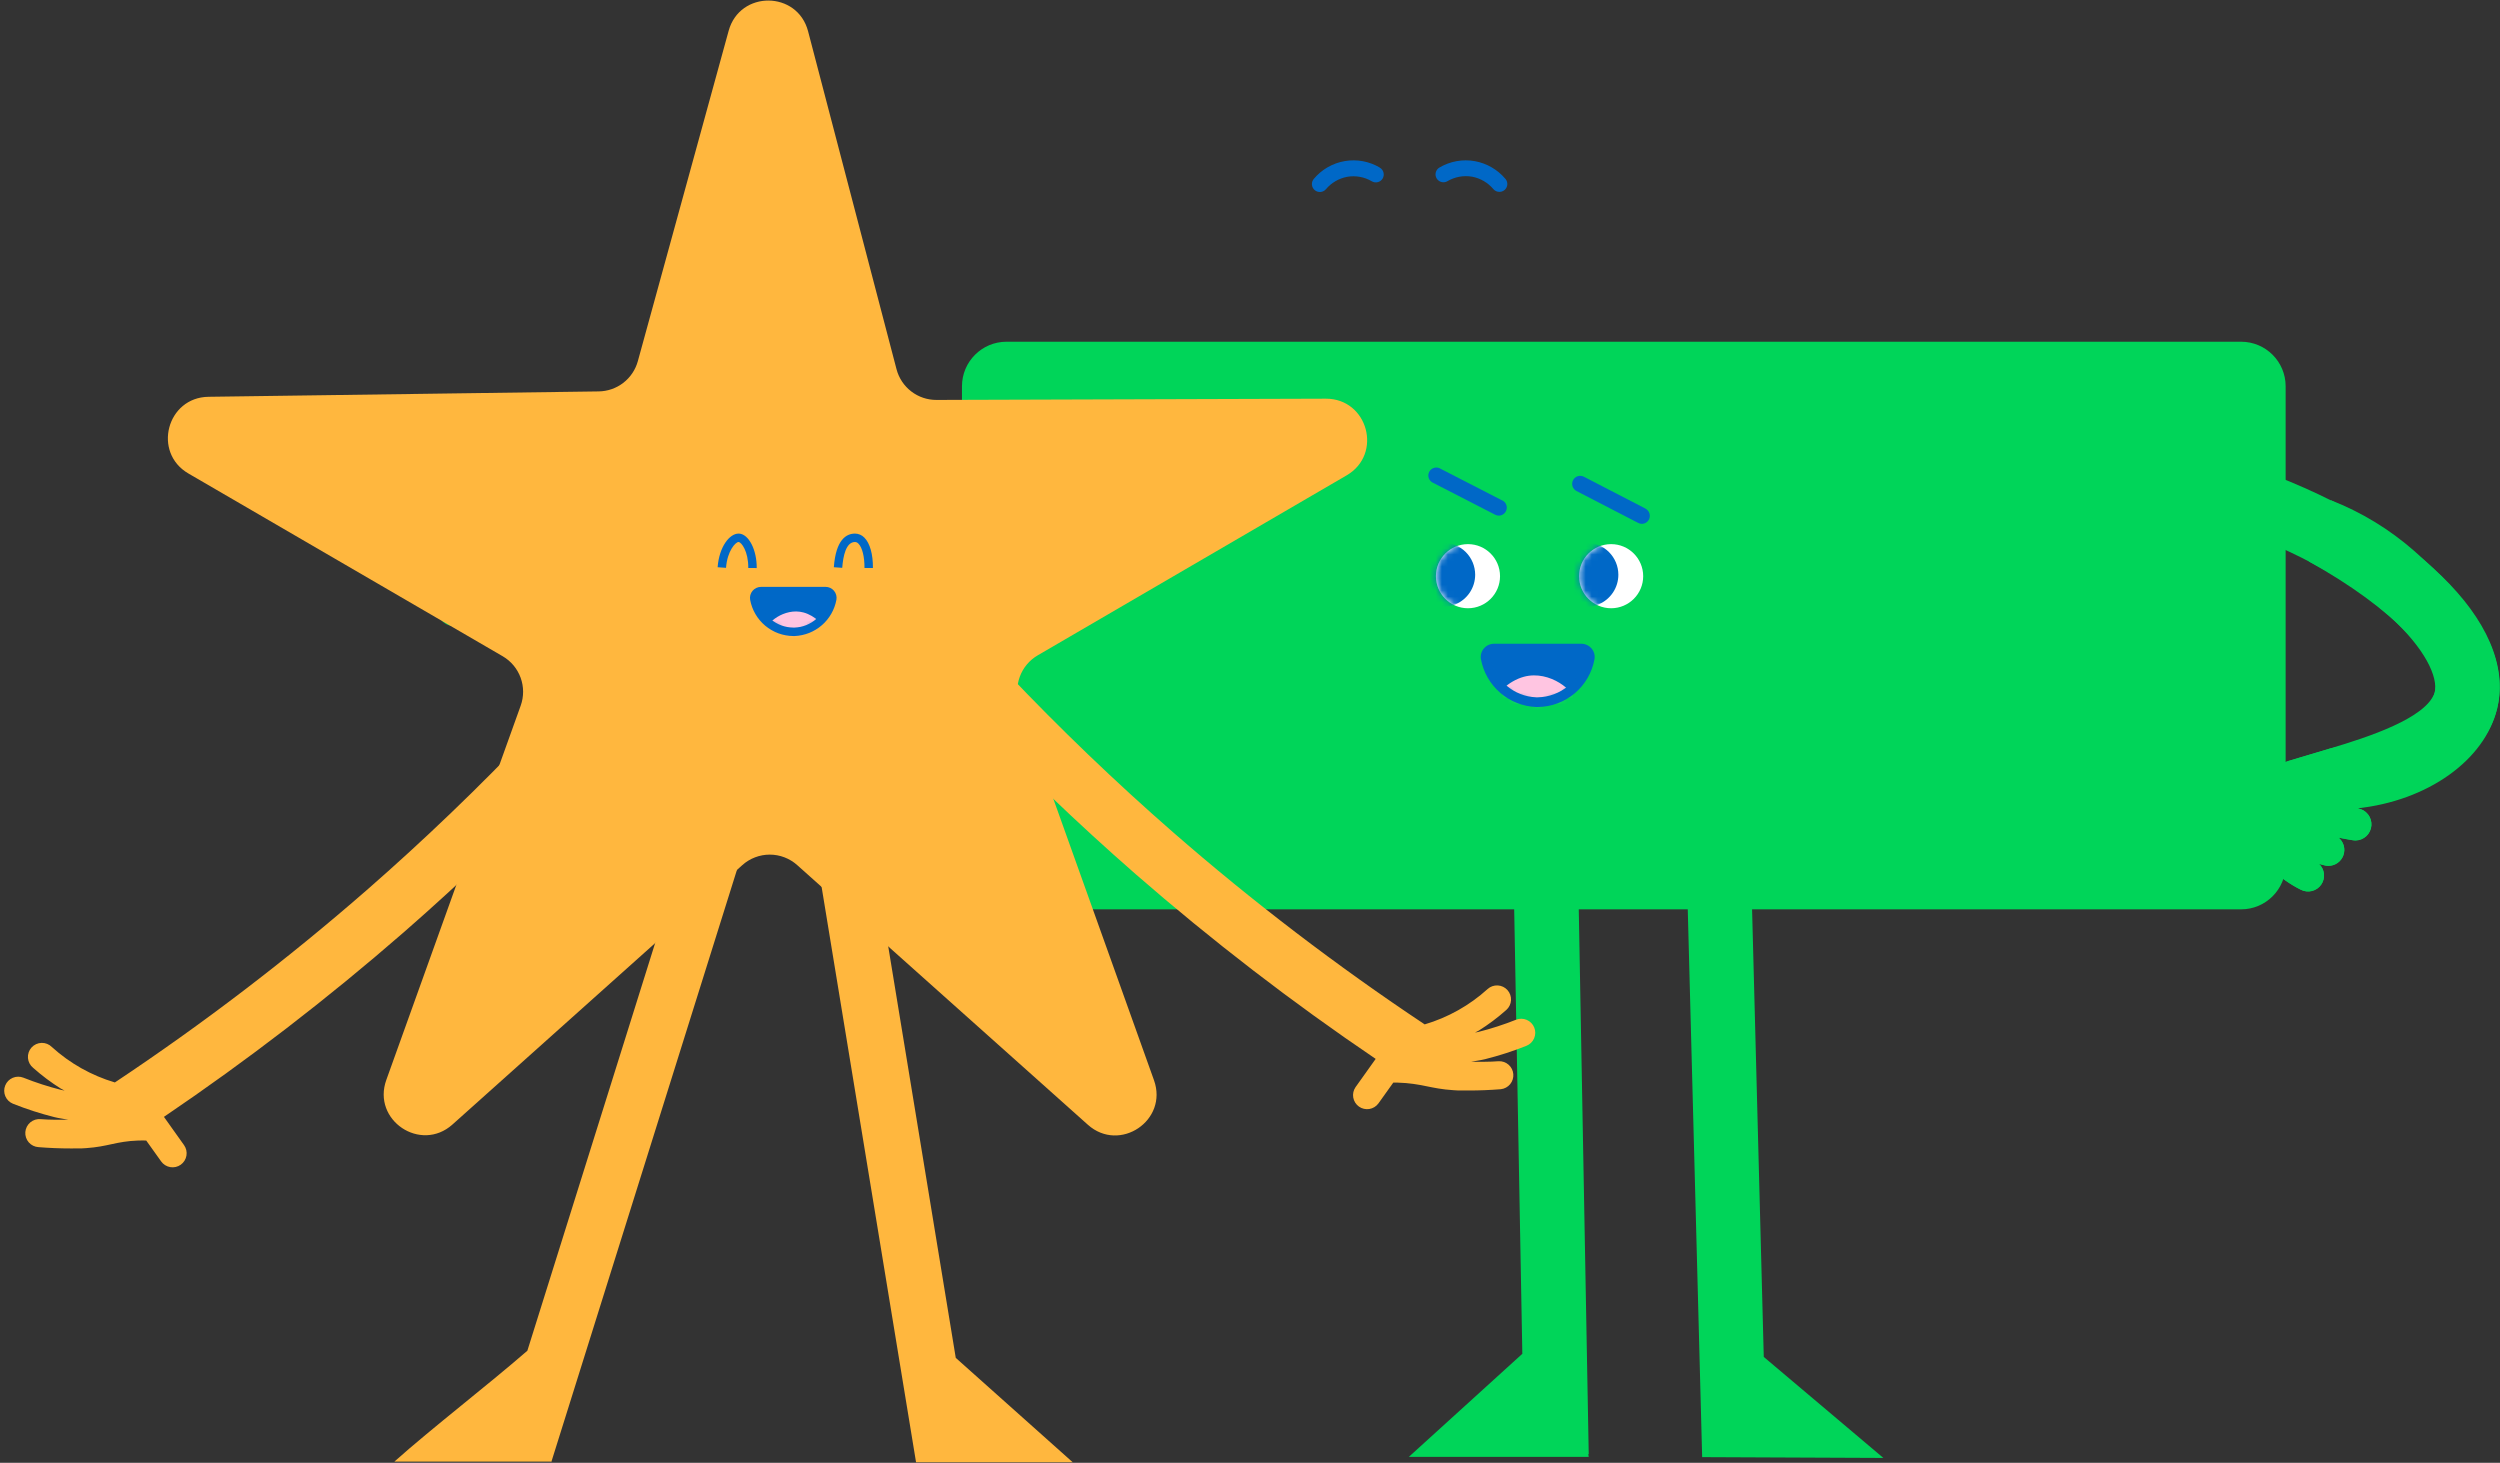 <svg width="417" height="244" viewBox="0 0 417 244" fill="none" xmlns="http://www.w3.org/2000/svg">
<rect x="0" y="0" width="417" height="244" fill="#333333" stroke="none"/>
<path d="M374.409 77.507L370.979 87.679C396.787 96.385 407.4 110.257 406.094 115.575C405.235 119.064 398.275 122.776 388.78 124.823L381.721 126.935C378.58 128.011 376.279 129.953 375.25 132.4C372.979 137.842 376.721 144.872 383.768 148.407C384.34 148.703 384.999 148.782 385.624 148.629C386.249 148.476 386.797 148.101 387.167 147.575C387.537 147.048 387.703 146.405 387.635 145.766C387.568 145.126 387.27 144.532 386.798 144.095C387.151 144.195 387.492 144.307 387.863 144.377C388.036 144.416 388.214 144.433 388.392 144.43C388.937 144.426 389.468 144.255 389.913 143.939C390.357 143.623 390.694 143.178 390.877 142.664C391.06 142.15 391.08 141.592 390.936 141.067C390.791 140.541 390.489 140.072 390.069 139.724C390.857 139.871 391.575 140.03 392.498 140.165C392.633 140.184 392.768 140.194 392.904 140.195C393.576 140.185 394.22 139.924 394.71 139.463C395.199 139.002 395.498 138.375 395.547 137.704C395.596 137.034 395.393 136.37 394.977 135.842C394.561 135.314 393.962 134.961 393.298 134.853H393.145C402.958 132.465 414.182 127.706 416.524 118.187C420.001 103.998 402.287 86.908 374.409 77.507Z" fill="#00D559"/>
<path d="M120.43 116.616C113.871 111.098 110.653 104.08 109.1 99.162C110.17 98.125 111.137 96.986 111.988 95.762C113.708 93.29 114.711 90.391 114.889 87.385C114.913 86.88 114.794 86.378 114.547 85.937C114.299 85.497 113.933 85.134 113.489 84.892C113.045 84.65 112.542 84.537 112.038 84.567C111.533 84.597 111.047 84.768 110.635 85.061C110.027 85.586 109.633 86.317 109.529 87.114C108.841 89.738 107.217 91.65 106.211 92.832C105.368 93.813 104.375 94.655 103.27 95.326C101.06 95.1 98.869 94.723 96.711 94.197C96.01 94.026 94.469 93.662 92.287 93.191C91.698 93.073 91.075 92.95 90.21 92.809C85.413 92.041 80.545 91.812 75.697 92.126C74.987 92.173 74.324 92.5 73.854 93.035C73.384 93.57 73.146 94.269 73.191 94.979C73.247 95.688 73.577 96.346 74.111 96.814C74.645 97.282 75.341 97.523 76.05 97.486C77.344 97.397 78.644 97.444 79.945 97.444C78.118 97.922 76.33 98.537 74.597 99.286C74.034 99.535 73.574 99.97 73.294 100.517C73.014 101.065 72.931 101.693 73.058 102.295C73.186 102.897 73.516 103.437 73.995 103.824C74.473 104.211 75.07 104.422 75.685 104.421C76.058 104.422 76.427 104.344 76.768 104.192C78.832 103.299 80.986 102.628 83.192 102.192C82.604 102.392 82.045 102.551 81.486 102.78C80.858 103.071 80.365 103.592 80.112 104.237C79.859 104.881 79.864 105.598 80.126 106.239C80.389 106.88 80.888 107.394 81.52 107.676C82.153 107.958 82.87 107.985 83.521 107.751C88.51 105.703 93.945 104.988 99.293 105.674C99.57 105.692 99.847 105.669 100.117 105.604C102.901 113.035 107.507 119.647 113.512 124.835C123.513 133.265 135.214 135.6 145.061 135.6C152.363 135.597 159.615 134.405 166.534 132.071L162.81 121.999C162.557 122.058 137.602 131.047 120.43 116.616Z" fill="#00D559"/>
<path d="M290.167 72L279.431 72.288C280.933 129.21 282.429 186.131 283.92 243.049L314.146 243.184L294.197 226.336L290.167 72Z" fill="#00D559"/>
<path d="M261.88 72L251.112 72.193L253.925 225.812L235 243H265L264.923 242.549H265L261.88 72Z" fill="#00D559"/>
<path d="M373.815 57H167.887C163.784 57 160.457 60.327 160.457 64.43V144.248C160.457 148.352 163.784 151.678 167.887 151.678H373.815C377.919 151.678 381.245 148.352 381.245 144.248V64.43C381.245 60.327 377.919 57 373.815 57Z" fill="#00D559"/>
<path d="M256.494 117.122H256.211C254.192 117.032 252.263 116.261 250.739 114.934C249.214 113.607 248.184 111.803 247.816 109.816C247.78 109.618 247.789 109.414 247.842 109.219C247.895 109.025 247.991 108.845 248.122 108.692C248.253 108.532 248.417 108.404 248.603 108.315C248.789 108.226 248.993 108.181 249.199 108.181H263.812C264.02 108.181 264.226 108.228 264.414 108.317C264.602 108.407 264.768 108.537 264.9 108.698C265.028 108.853 265.12 109.034 265.171 109.228C265.222 109.422 265.23 109.624 265.194 109.822C264.812 111.857 263.736 113.697 262.15 115.028C260.563 116.359 258.564 117.099 256.494 117.122Z" fill="#0068C7"/>
<mask id="mask0_5403_16" style="mask-type:luminance" maskUnits="userSpaceOnUse" x="247" y="108" width="19" height="10">
<path d="M256.494 117.122H256.211C254.192 117.032 252.263 116.261 250.739 114.934C249.214 113.607 248.184 111.803 247.816 109.816C247.78 109.618 247.789 109.414 247.842 109.219C247.895 109.025 247.991 108.845 248.122 108.692C248.253 108.532 248.417 108.404 248.603 108.315C248.789 108.226 248.993 108.181 249.199 108.181H263.812C264.02 108.181 264.226 108.228 264.414 108.317C264.602 108.407 264.768 108.537 264.9 108.698C265.028 108.853 265.12 109.034 265.171 109.228C265.222 109.422 265.23 109.624 265.194 109.822C264.812 111.857 263.736 113.697 262.15 115.028C260.563 116.359 258.564 117.099 256.494 117.122Z" fill="white"/>
</mask>
<g mask="url(#mask0_5403_16)">
<path d="M256.234 116.311C258.276 116.347 260.257 115.614 261.783 114.257C263.309 112.9 264.268 111.018 264.47 108.986H248.51C248.701 110.932 249.587 112.744 251.006 114.09C252.425 115.435 254.281 116.224 256.234 116.311Z" fill="#0068C7"/>
<path d="M254.193 112.881C251.623 113.569 249.134 115.934 249.593 117.252C250.452 119.746 262.035 119.223 262.535 116.94C262.888 115.44 258.559 111.704 254.193 112.881Z" fill="#FFC5E1"/>
</g>
<path d="M268.736 101.456C271.689 101.456 274.084 99.062 274.084 96.109C274.084 93.156 271.689 90.761 268.736 90.761C265.783 90.761 263.389 93.156 263.389 96.109C263.389 99.062 265.783 101.456 268.736 101.456Z" fill="white"/>
<mask id="mask1_5403_16" style="mask-type:luminance" maskUnits="userSpaceOnUse" x="263" y="90" width="12" height="12">
<path d="M268.736 101.456C271.689 101.456 274.084 99.062 274.084 96.109C274.084 93.156 271.689 90.761 268.736 90.761C265.783 90.761 263.389 93.156 263.389 96.109C263.389 99.062 265.783 101.456 268.736 101.456Z" fill="white"/>
</mask>
<g mask="url(#mask1_5403_16)">
<path d="M264.589 90.52C263.531 90.521 262.498 90.836 261.619 91.424C260.741 92.013 260.056 92.848 259.652 93.825C259.249 94.803 259.144 95.878 259.351 96.915C259.558 97.951 260.067 98.904 260.815 99.651C261.563 100.398 262.516 100.907 263.553 101.113C264.591 101.319 265.666 101.213 266.642 100.808C267.619 100.403 268.454 99.717 269.041 98.838C269.629 97.959 269.942 96.925 269.942 95.868C269.942 95.165 269.804 94.469 269.534 93.82C269.265 93.171 268.871 92.581 268.374 92.084C267.877 91.588 267.286 91.194 266.637 90.926C265.987 90.657 265.291 90.519 264.589 90.52Z" fill="#0068C7"/>
</g>
<path d="M274.501 84.849L264.194 79.519C263.879 79.356 263.51 79.324 263.171 79.431C262.832 79.539 262.549 79.777 262.385 80.093C262.222 80.409 262.19 80.777 262.298 81.116C262.405 81.456 262.643 81.738 262.959 81.902L273.254 87.226C273.444 87.327 273.656 87.38 273.872 87.379C274.171 87.374 274.46 87.269 274.693 87.081C274.925 86.893 275.089 86.632 275.156 86.341C275.224 86.049 275.192 85.744 275.066 85.472C274.94 85.201 274.726 84.98 274.46 84.843L274.501 84.849Z" fill="#0068C7"/>
<path d="M244.858 101.456C247.811 101.456 250.205 99.062 250.205 96.109C250.205 93.156 247.811 90.761 244.858 90.761C241.904 90.761 239.51 93.156 239.51 96.109C239.51 99.062 241.904 101.456 244.858 101.456Z" fill="white"/>
<mask id="mask2_5403_16" style="mask-type:luminance" maskUnits="userSpaceOnUse" x="239" y="90" width="12" height="12">
<path d="M244.858 101.456C247.811 101.456 250.205 99.062 250.205 96.109C250.205 93.156 247.811 90.761 244.858 90.761C241.904 90.761 239.51 93.156 239.51 96.109C239.51 99.062 241.904 101.456 244.858 101.456Z" fill="white"/>
</mask>
<g mask="url(#mask2_5403_16)">
<path d="M240.71 90.52C239.653 90.52 238.619 90.834 237.739 91.421C236.86 92.009 236.175 92.844 235.77 93.821C235.365 94.799 235.259 95.874 235.466 96.911C235.672 97.948 236.181 98.901 236.929 99.649C237.677 100.397 238.63 100.906 239.667 101.112C240.704 101.319 241.78 101.213 242.757 100.808C243.734 100.403 244.569 99.718 245.157 98.839C245.744 97.959 246.058 96.925 246.058 95.868C246.058 94.45 245.494 93.089 244.492 92.087C243.489 91.084 242.129 90.52 240.71 90.52Z" fill="#0068C7"/>
</g>
<path d="M250.623 83.502L240.322 78.207C240.167 78.103 239.99 78.033 239.806 78.001C239.621 77.969 239.431 77.977 239.249 78.023C239.068 78.069 238.898 78.153 238.75 78.27C238.603 78.386 238.482 78.532 238.395 78.698C238.309 78.865 238.258 79.047 238.246 79.235C238.235 79.422 238.263 79.609 238.328 79.785C238.394 79.961 238.496 80.121 238.628 80.254C238.76 80.388 238.918 80.492 239.093 80.561L249.394 85.855C249.584 85.957 249.796 86.01 250.011 86.008C250.311 86.003 250.6 85.898 250.832 85.71C251.065 85.522 251.228 85.262 251.296 84.97C251.364 84.679 251.332 84.373 251.206 84.102C251.08 83.83 250.866 83.609 250.6 83.473L250.623 83.502Z" fill="#0068C7"/>
<path d="M87.216 96.321C86.104 96.156 84.981 96.086 83.857 96.109C82.363 96.138 80.877 96.335 79.427 96.697C79.236 96.745 79.068 96.861 78.956 97.023C78.844 97.186 78.796 97.384 78.821 97.58C78.845 97.776 78.941 97.956 79.09 98.086C79.239 98.216 79.43 98.287 79.627 98.286C79.694 98.291 79.761 98.291 79.827 98.286C81.155 97.932 82.519 97.734 83.892 97.697C84.92 97.667 85.948 97.732 86.963 97.891C87.174 97.919 87.387 97.865 87.559 97.74C87.73 97.615 87.848 97.43 87.887 97.221C87.912 97.013 87.857 96.804 87.732 96.636C87.607 96.469 87.422 96.356 87.216 96.321Z" fill="#0068C7"/>
<path d="M87.845 100.421H87.792C87.022 100.468 86.256 100.562 85.498 100.703C84.625 100.872 83.766 101.104 82.927 101.398C82.749 101.461 82.599 101.586 82.503 101.749C82.407 101.912 82.372 102.104 82.404 102.291C82.435 102.478 82.532 102.647 82.676 102.77C82.82 102.893 83.003 102.961 83.192 102.962C83.284 102.964 83.376 102.948 83.463 102.915C84.23 102.647 85.017 102.437 85.816 102.286C86.508 102.157 87.207 102.071 87.91 102.027C88.124 102.02 88.326 101.928 88.472 101.772C88.618 101.616 88.697 101.408 88.689 101.195C88.682 100.981 88.591 100.779 88.435 100.632C88.279 100.486 88.071 100.408 87.857 100.415L87.845 100.421Z" fill="#0068C7"/>
<path d="M101.052 98.038C99.789 97.871 98.505 97.964 97.279 98.311C96.053 98.658 94.91 99.252 93.922 100.056C93.831 100.119 93.753 100.199 93.695 100.293C93.636 100.387 93.597 100.492 93.58 100.601C93.564 100.711 93.57 100.822 93.599 100.929C93.627 101.036 93.677 101.136 93.746 101.223C93.815 101.309 93.901 101.381 93.999 101.433C94.096 101.485 94.204 101.516 94.314 101.525C94.424 101.534 94.535 101.519 94.64 101.483C94.745 101.447 94.841 101.39 94.922 101.315C96.584 100 98.699 99.395 100.805 99.633C102.07 99.823 103.264 100.333 104.276 101.115C104.447 101.228 104.654 101.271 104.856 101.236C105.057 101.201 105.238 101.091 105.361 100.928C105.485 100.765 105.542 100.561 105.52 100.358C105.499 100.154 105.401 99.967 105.247 99.833C104.025 98.886 102.581 98.268 101.052 98.038Z" fill="#0068C7"/>
<path d="M263.812 107.375H249.199C248.876 107.376 248.557 107.448 248.264 107.585C247.972 107.722 247.713 107.921 247.505 108.169C247.297 108.414 247.147 108.702 247.063 109.012C246.98 109.322 246.966 109.647 247.022 109.963C247.428 112.134 248.557 114.104 250.226 115.551C251.895 116.997 254.005 117.836 256.211 117.928H256.494C258.751 117.909 260.931 117.104 262.658 115.651C264.386 114.199 265.553 112.189 265.959 109.969C266.015 109.659 266.003 109.341 265.923 109.036C265.844 108.731 265.7 108.448 265.5 108.204C265.295 107.952 265.038 107.748 264.747 107.605C264.455 107.462 264.137 107.383 263.812 107.375ZM256.494 116.311H256.235C254.397 116.235 252.639 115.537 251.25 114.331C249.86 113.125 248.922 111.484 248.587 109.675C248.57 109.593 248.573 109.508 248.595 109.427C248.618 109.346 248.659 109.271 248.717 109.21C248.771 109.141 248.841 109.085 248.921 109.046C249 109.007 249.087 108.987 249.176 108.987H263.788C263.878 108.986 263.966 109.006 264.047 109.045C264.127 109.083 264.198 109.14 264.253 109.21C264.305 109.274 264.343 109.349 264.365 109.429C264.386 109.509 264.39 109.593 264.377 109.675C264.021 111.516 263.045 113.18 261.61 114.388C260.175 115.596 258.369 116.275 256.494 116.311Z" fill="#0068C7"/>
<path d="M402.705 91.909C398.59 88.294 393.876 85.425 388.775 83.431L385.157 93.674C399.087 101.427 407.859 110.416 406.094 115.558C404.635 119.817 394.981 122.952 388.781 124.805L381.721 126.917C378.58 127.994 376.28 129.935 375.25 132.382C372.979 137.824 376.721 144.854 383.768 148.39C384.34 148.686 384.999 148.764 385.624 148.611C386.249 148.458 386.797 148.084 387.167 147.557C387.537 147.031 387.704 146.388 387.636 145.748C387.568 145.108 387.27 144.515 386.798 144.077C387.151 144.178 387.492 144.289 387.863 144.36C388.037 144.398 388.214 144.416 388.392 144.413C388.938 144.409 389.469 144.237 389.913 143.921C390.357 143.605 390.694 143.16 390.877 142.646C391.06 142.132 391.081 141.575 390.936 141.049C390.792 140.523 390.489 140.055 390.069 139.707C390.857 139.854 391.575 140.012 392.504 140.148C392.637 140.166 392.771 140.176 392.904 140.177C393.577 140.168 394.221 139.907 394.71 139.446C395.199 138.985 395.498 138.357 395.547 137.687C395.597 137.017 395.393 136.352 394.977 135.824C394.561 135.296 393.962 134.944 393.299 134.836H393.146C404.911 133.594 414.465 126.817 416.524 118.17C419.271 106.557 407.523 96.186 402.705 91.909Z" fill="#00D559"/>
<path d="M230.153 27.951C228.391 26.907 226.315 26.524 224.297 26.871C222.279 27.218 220.45 28.273 219.138 29.846C218.911 30.115 218.8 30.463 218.83 30.813C218.86 31.164 219.028 31.489 219.297 31.715C219.566 31.942 219.914 32.053 220.265 32.023C220.615 31.994 220.94 31.826 221.167 31.556C222.074 30.484 223.323 29.756 224.703 29.493C226.118 29.245 227.576 29.509 228.815 30.238C228.964 30.326 229.129 30.385 229.3 30.41C229.472 30.434 229.646 30.425 229.814 30.383C229.982 30.34 230.14 30.265 230.279 30.161C230.417 30.057 230.534 29.927 230.623 29.779C230.711 29.63 230.77 29.465 230.795 29.293C230.819 29.122 230.81 28.947 230.768 28.779C230.725 28.612 230.65 28.454 230.546 28.315C230.442 28.176 230.312 28.059 230.163 27.971L230.153 27.951Z" fill="#0068C7"/>
<path d="M246.026 26.885C243.984 26.514 241.875 26.892 240.089 27.951C239.788 28.13 239.571 28.421 239.485 28.76C239.399 29.1 239.452 29.459 239.631 29.76C239.81 30.06 240.101 30.278 240.44 30.363C240.78 30.45 241.139 30.397 241.44 30.218C242.679 29.49 244.136 29.226 245.552 29.473C246.932 29.736 248.18 30.465 249.088 31.537C249.212 31.684 249.366 31.802 249.54 31.883C249.715 31.964 249.904 32.006 250.096 32.006C250.348 32.007 250.595 31.936 250.808 31.802C251.021 31.667 251.19 31.474 251.297 31.246C251.403 31.018 251.442 30.764 251.408 30.514C251.375 30.265 251.27 30.03 251.107 29.838C249.806 28.296 248.011 27.252 246.026 26.885Z" fill="#0068C7"/>
<path d="M203.364 78.987C203.344 78.877 203.3 78.773 203.236 78.682C203.173 78.591 203.09 78.514 202.995 78.456C202.899 78.399 202.792 78.363 202.682 78.35C202.571 78.337 202.459 78.348 202.353 78.381C202.247 78.415 202.149 78.471 202.066 78.545C201.983 78.619 201.916 78.71 201.871 78.812C201.826 78.914 201.803 79.024 201.803 79.136C201.804 79.247 201.828 79.357 201.874 79.458L202.512 81.462C202.533 81.572 202.577 81.675 202.641 81.766C202.705 81.857 202.788 81.933 202.883 81.99C202.979 82.046 203.085 82.082 203.196 82.095C203.306 82.108 203.418 82.097 203.524 82.063C203.63 82.029 203.727 81.973 203.81 81.899C203.893 81.825 203.959 81.734 204.004 81.633C204.05 81.531 204.073 81.421 204.072 81.31C204.072 81.199 204.048 81.089 204.002 80.988L203.364 78.987Z" fill="#0068C7"/>
<path d="M145.226 140L135.991 141.517L152.798 243.909H152.88H178.932L159.421 226.492L145.226 140Z" fill="#FFB73E"/>
<path d="M87.965 225.299C81.31 231.087 72.037 238.212 65.787 243.792H91.834L91.968 243.834L123.327 143.804L114.387 141L87.965 225.299Z" fill="#FFB73E"/>
<path d="M252.885 170.087C250.826 170.908 248.715 171.59 246.565 172.131C246.387 172.176 246.203 172.188 246.024 172.23C246.215 172.116 246.431 172.044 246.622 171.927C248.264 170.902 249.816 169.739 251.261 168.451C251.724 168.037 252.003 167.457 252.038 166.837C252.073 166.217 251.86 165.609 251.446 165.147C251.033 164.684 250.452 164.405 249.832 164.37C249.213 164.335 248.605 164.548 248.142 164.962C245.129 167.695 241.539 169.714 237.638 170.869C222.951 161.094 208.914 150.374 195.616 138.778C186.051 130.427 176.771 121.517 168.025 112.297L161.233 118.736C170.173 128.172 179.669 137.286 189.453 145.831C202.154 156.895 215.516 167.178 229.463 176.623L226.101 181.341C225.752 181.848 225.616 182.471 225.723 183.076C225.83 183.681 226.17 184.221 226.671 184.577C227.171 184.934 227.792 185.079 228.399 184.982C229.006 184.885 229.551 184.553 229.915 184.058L232.398 180.581C232.552 180.581 232.821 180.581 233.143 180.581C237.102 180.693 238.607 181.6 242.413 181.843C243.235 181.898 242.796 181.895 244.986 181.895C246.771 181.895 248.564 181.823 250.342 181.679C250.948 181.612 251.504 181.312 251.892 180.842C252.279 180.372 252.469 179.769 252.419 179.161C252.37 178.554 252.085 177.99 251.627 177.589C251.168 177.188 250.571 176.981 249.962 177.013C248.435 177.137 246.901 177.1 245.366 177.11C246.141 176.951 246.93 176.862 247.695 176.675C250.048 176.086 252.358 175.339 254.611 174.44C254.896 174.326 255.156 174.157 255.376 173.942C255.596 173.728 255.772 173.472 255.893 173.189C256.014 172.907 256.078 172.603 256.082 172.296C256.086 171.989 256.029 171.684 255.915 171.398C255.801 171.113 255.631 170.853 255.417 170.633C255.202 170.413 254.946 170.238 254.664 170.116C254.381 169.995 254.078 169.931 253.77 169.927C253.463 169.924 253.158 169.981 252.873 170.095L252.885 170.087Z" fill="#FFB73E"/>
<path d="M61.181 148.461C47.884 160.057 33.847 170.777 19.159 180.552C15.258 179.397 11.668 177.377 8.655 174.644C8.431 174.418 8.162 174.24 7.867 174.121C7.571 174.002 7.254 173.945 6.936 173.953C6.617 173.961 6.304 174.034 6.014 174.168C5.725 174.301 5.466 174.492 5.253 174.73C5.041 174.967 4.879 175.245 4.777 175.547C4.676 175.849 4.637 176.168 4.664 176.486C4.69 176.803 4.781 177.112 4.931 177.393C5.081 177.674 5.287 177.922 5.536 178.12C6.981 179.409 8.533 180.572 10.175 181.597C10.366 181.716 10.582 181.788 10.776 181.902C10.597 181.86 10.411 181.848 10.229 181.803C8.08 181.261 5.969 180.579 3.91 179.759C3.333 179.529 2.689 179.537 2.119 179.781C1.548 180.026 1.098 180.487 0.868 181.063C0.637 181.639 0.645 182.284 0.889 182.854C1.134 183.425 1.595 183.875 2.171 184.105C4.424 185.003 6.733 185.749 9.085 186.34C9.849 186.534 10.642 186.616 11.414 186.775C9.879 186.775 8.347 186.799 6.817 186.678C6.506 186.643 6.191 186.672 5.891 186.761C5.591 186.851 5.312 187 5.07 187.199C4.829 187.398 4.629 187.644 4.484 187.922C4.34 188.199 4.252 188.503 4.226 188.815C4.201 189.127 4.238 189.441 4.336 189.739C4.435 190.036 4.591 190.311 4.798 190.547C5.004 190.783 5.255 190.975 5.537 191.111C5.818 191.248 6.125 191.327 6.438 191.344C8.216 191.488 10.011 191.56 11.799 191.56C13.996 191.56 13.557 191.56 14.369 191.508C18.027 191.259 19.388 190.373 23.001 190.244C23.624 190.221 24.123 190.229 24.394 190.244L26.877 193.72C27.236 194.227 27.782 194.571 28.395 194.676C28.698 194.727 29.009 194.719 29.309 194.651C29.609 194.582 29.893 194.456 30.144 194.278C30.395 194.1 30.609 193.874 30.773 193.614C30.936 193.353 31.047 193.063 31.099 192.76C31.151 192.456 31.142 192.146 31.074 191.846C31.006 191.546 30.879 191.262 30.701 191.011L27.344 186.293C41.29 176.847 54.65 166.564 67.352 155.501C77.138 146.963 86.627 137.84 95.561 128.418L88.762 121.979C80.031 131.194 70.751 140.104 61.181 148.461Z" fill="#FFB73E"/>
<path d="M221.149 66.501L156.197 66.709C154.677 66.714 153.198 66.213 151.993 65.286C150.788 64.359 149.925 63.057 149.54 61.586L134.789 5.217C133.014 -1.57 123.398 -1.63 121.539 5.135L106.391 60.245C105.997 61.678 105.148 62.945 103.973 63.854C102.797 64.763 101.358 65.266 99.872 65.287L34.776 66.185C27.823 66.282 25.409 75.48 31.424 78.977L83.843 109.459C85.23 110.265 86.29 111.532 86.839 113.039C87.389 114.546 87.393 116.198 86.85 117.708C79.382 138.521 71.91 159.332 64.434 180.142C62.027 186.847 70.16 192.31 75.464 187.574L123.823 144.296C125.081 143.172 126.709 142.55 128.396 142.55C130.083 142.55 131.711 143.172 132.969 144.296L181.459 187.611C186.764 192.349 194.884 186.881 192.488 180.186L170.084 117.551C169.543 116.043 169.548 114.394 170.097 112.889C170.646 111.384 171.704 110.118 173.088 109.312L224.623 79.287C230.685 75.758 228.164 66.478 221.149 66.501Z" fill="#FFB73E"/>
<path d="M125.81 99.933C125.782 99.77 125.79 99.604 125.833 99.445C125.876 99.286 125.953 99.138 126.058 99.012C126.167 98.881 126.304 98.776 126.458 98.703C126.612 98.631 126.78 98.593 126.95 98.592H137.717C137.887 98.592 138.054 98.629 138.208 98.702C138.361 98.775 138.496 98.88 138.604 99.012C138.709 99.137 138.786 99.283 138.828 99.441C138.871 99.599 138.879 99.764 138.852 99.925C138.573 101.412 137.8 102.761 136.658 103.753C135.517 104.744 134.073 105.321 132.562 105.389H132.353C130.799 105.378 129.297 104.829 128.104 103.834C126.91 102.838 126.099 101.46 125.81 99.933Z" fill="#0068C7"/>
<mask id="mask3_5403_16" style="mask-type:luminance" maskUnits="userSpaceOnUse" x="125" y="98" width="14" height="8">
<path d="M125.81 99.933C125.782 99.77 125.79 99.604 125.833 99.445C125.876 99.286 125.953 99.138 126.058 99.012C126.167 98.881 126.304 98.776 126.458 98.703C126.612 98.631 126.78 98.593 126.95 98.592H137.717C137.887 98.592 138.054 98.629 138.208 98.702C138.361 98.775 138.496 98.88 138.604 99.012C138.709 99.137 138.786 99.283 138.828 99.441C138.871 99.599 138.879 99.764 138.852 99.925C138.573 101.412 137.8 102.761 136.658 103.753C135.517 104.744 134.073 105.321 132.562 105.389H132.353C130.799 105.378 129.297 104.829 128.104 103.834C126.91 102.838 126.099 101.46 125.81 99.933Z" fill="white"/>
</mask>
<g mask="url(#mask3_5403_16)">
<path d="M132.515 104.691C133.957 104.631 135.33 104.052 136.379 103.061C137.429 102.069 138.085 100.732 138.226 99.295H126.433C126.583 100.794 127.292 102.182 128.419 103.182C129.546 104.182 131.008 104.721 132.515 104.691Z" fill="#0068C7"/>
<path d="M134.024 102.16C130.811 101.294 127.622 104.03 127.873 105.155C128.246 106.834 136.778 107.219 137.414 105.386C137.749 104.413 135.919 102.672 134.024 102.16Z" fill="#FFC5E1"/>
</g>
<path d="M123.277 89.002H123.19C121.685 89.002 119.949 91.214 119.701 94.616L121.102 94.716C121.31 91.847 122.716 90.407 123.18 90.407H123.195C123.679 90.434 124.841 91.984 124.812 94.738L126.22 94.75C126.25 91.726 124.899 89.096 123.277 89.002Z" fill="#0068C7"/>
<path d="M142.614 89.002C141.191 89.002 139.423 89.975 139.085 94.614L140.484 94.713C140.63 92.749 141.114 90.405 142.614 90.405C142.723 90.409 142.83 90.436 142.928 90.483C143.027 90.53 143.114 90.598 143.185 90.68C143.826 91.321 144.213 92.876 144.196 94.738H145.604C145.621 92.453 145.107 90.611 144.181 89.682C143.979 89.469 143.736 89.299 143.467 89.181C143.198 89.065 142.908 89.003 142.614 89.002Z" fill="#0068C7"/>
<path d="M137.71 97.892H126.942C126.67 97.891 126.401 97.951 126.155 98.067C125.909 98.182 125.691 98.35 125.517 98.56C125.347 98.764 125.224 99.004 125.156 99.261C125.088 99.519 125.077 99.788 125.124 100.05C125.435 101.737 126.323 103.264 127.638 104.366C128.952 105.469 130.61 106.079 132.326 106.091H132.559C134.23 106.018 135.827 105.381 137.09 104.284C138.353 103.187 139.207 101.694 139.512 100.05C139.561 99.785 139.55 99.512 139.481 99.252C139.412 98.992 139.286 98.75 139.113 98.544C138.94 98.338 138.724 98.172 138.479 98.059C138.235 97.946 137.969 97.888 137.7 97.889L137.71 97.892ZM138.142 99.796C137.895 101.128 137.205 102.337 136.183 103.226C135.161 104.115 133.868 104.631 132.515 104.691H132.328C130.943 104.667 129.607 104.168 128.546 103.277C127.485 102.386 126.763 101.157 126.5 99.796C126.488 99.735 126.49 99.671 126.507 99.61C126.523 99.549 126.553 99.493 126.595 99.446C126.637 99.397 126.69 99.358 126.749 99.331C126.808 99.304 126.872 99.29 126.937 99.29H136.848C136.781 99.402 136.745 99.529 136.744 99.66C136.742 99.838 136.808 100.01 136.928 100.142C137.048 100.273 137.214 100.354 137.392 100.368C137.569 100.382 137.746 100.328 137.885 100.216C138.024 100.105 138.116 99.945 138.142 99.769C138.142 99.769 138.142 99.791 138.142 99.796Z" fill="#0068C7"/>
</svg>
